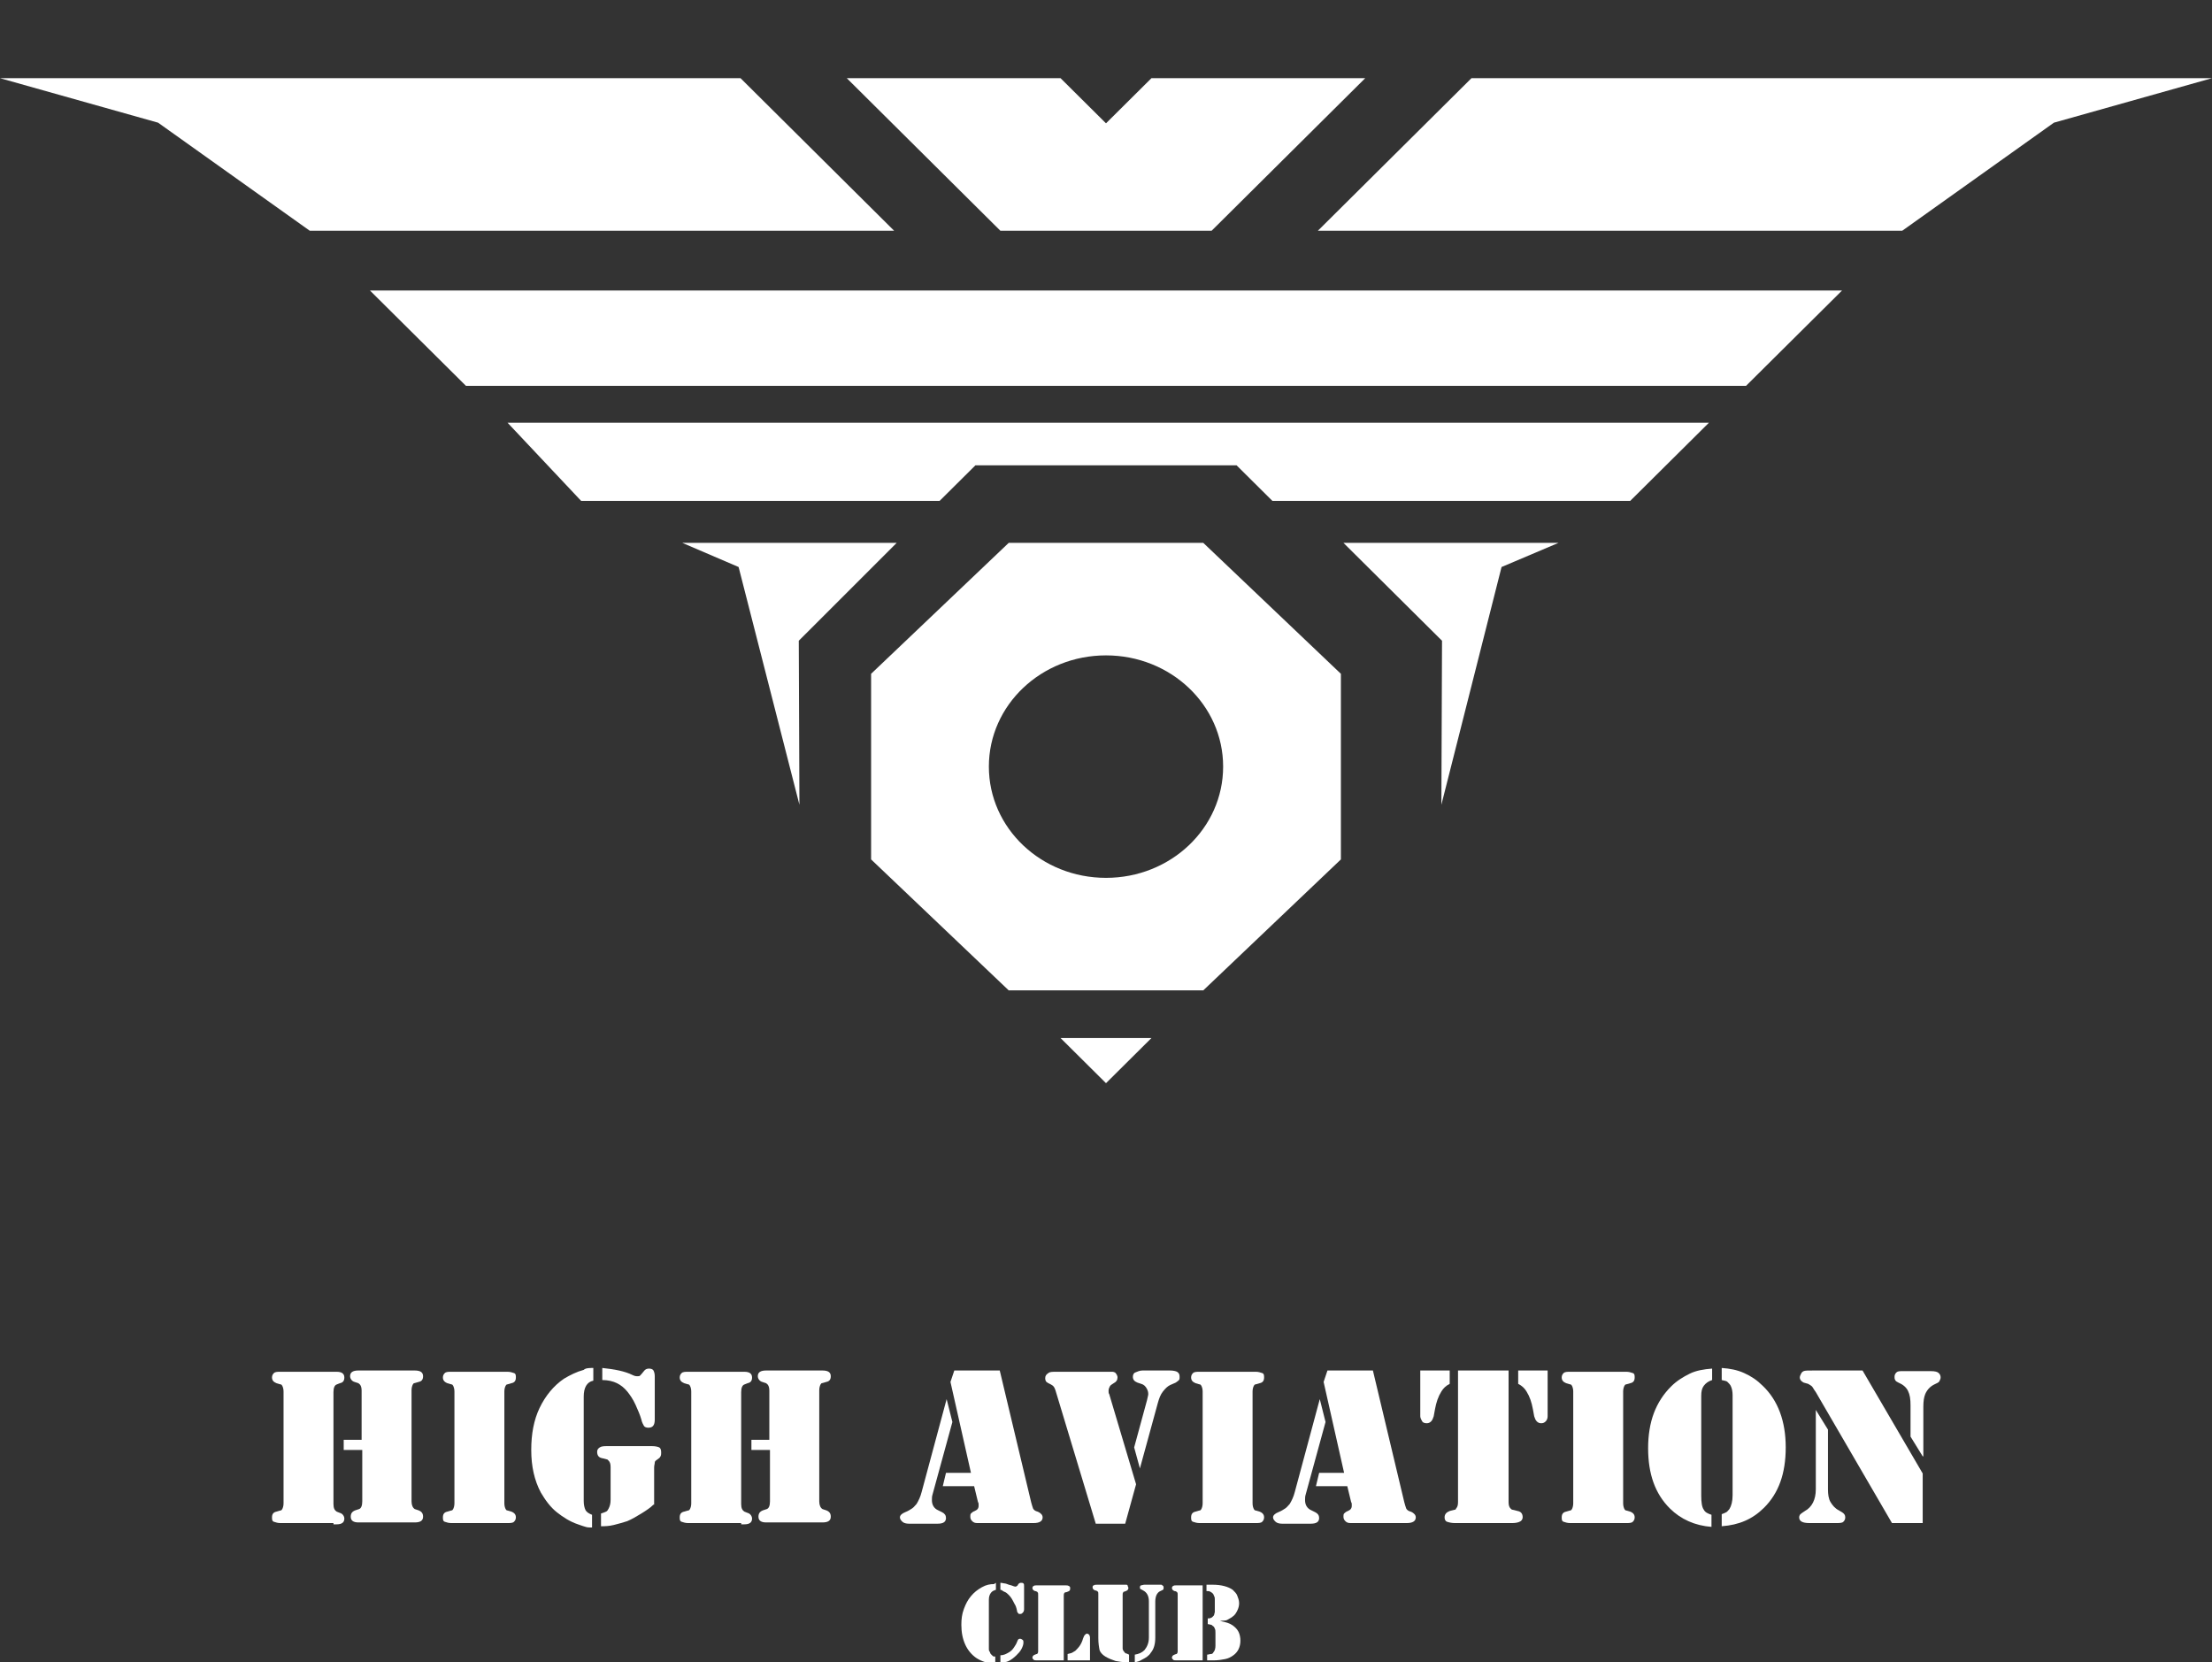 <svg width="189" height="142" viewBox="0 0 189 142" fill="none" xmlns="http://www.w3.org/2000/svg">
<rect x="0" y="0" width="189" height="142" fill="#333333" stroke="none"/>
<g clip-path="url(#clip0)">
<path d="M157.391 24.816L149.187 32.961H39.812L31.609 24.816H90.617H98.383H157.391Z" fill="white"/>
<path d="M139.289 42.79H108.719L105.656 39.749H83.344L80.281 42.79H49.656L43.367 36.111H146.016L139.289 42.79Z" fill="white"/>
<path d="M68.305 68.746L63.109 48.438L58.297 46.374H76.617L68.25 54.736L68.305 68.746Z" fill="white"/>
<path d="M123.156 68.746L128.297 48.438L133.164 46.374H114.789L123.211 54.736L123.156 68.746Z" fill="white"/>
<path d="M189 6.679L175.492 10.48L162.531 19.712H112.602L125.727 6.679H189Z" fill="white"/>
<path d="M0 6.679L13.508 10.48L26.469 19.712H76.398L63.273 6.679H0Z" fill="white"/>
<path d="M102.812 46.374H86.188L74.43 57.56V73.416L86.188 84.603H102.812L114.57 73.416V57.56L102.812 46.374ZM94.5 74.991C88.977 74.991 84.492 70.756 84.492 65.488C84.492 60.221 88.977 55.986 94.5 55.986C100.023 55.986 104.508 60.221 104.508 65.488C104.508 70.756 100.023 74.991 94.5 74.991Z" fill="white"/>
<path d="M116.648 6.679L103.523 19.712H85.477L72.352 6.679H90.617L94.5 10.535L98.383 6.679H116.648Z" fill="white"/>
<path d="M98.383 88.675L94.5 92.531L90.617 88.675H98.383Z" fill="white"/>
<path d="M28.492 130.108H24.227H23.953C23.734 130.108 23.57 130.054 23.406 129.999C23.242 129.945 23.242 129.782 23.242 129.619C23.242 129.348 23.352 129.185 23.625 129.13C23.844 129.076 23.953 129.022 24.008 129.022C24.062 129.022 24.062 128.967 24.117 128.913C24.172 128.805 24.227 128.642 24.227 128.424V118.867C24.227 118.65 24.172 118.487 24.117 118.379C24.062 118.324 24.062 118.27 24.008 118.27C23.953 118.27 23.844 118.216 23.625 118.161C23.352 118.053 23.242 117.89 23.242 117.673C23.242 117.51 23.297 117.401 23.406 117.293C23.516 117.184 23.734 117.184 23.953 117.184H24.227H28.492H28.766C29.203 117.184 29.422 117.347 29.422 117.673C29.422 117.944 29.312 118.107 29.039 118.161L28.766 118.27C28.602 118.324 28.492 118.541 28.492 118.922V128.479C28.492 128.859 28.602 129.022 28.766 129.13L29.039 129.239C29.258 129.293 29.422 129.511 29.422 129.728C29.422 130.054 29.203 130.216 28.766 130.216H28.492V130.108ZM29.312 122.994H30.898V118.813C30.898 118.433 30.789 118.27 30.625 118.161L30.297 118.053C30.078 117.998 29.914 117.781 29.914 117.564C29.914 117.238 30.133 117.075 30.625 117.075H30.898H35.164H35.438C35.93 117.075 36.148 117.238 36.148 117.564C36.148 117.836 36.039 117.998 35.766 118.053C35.547 118.107 35.438 118.161 35.383 118.161C35.328 118.161 35.328 118.216 35.273 118.27C35.219 118.379 35.164 118.541 35.164 118.759V128.262C35.164 128.587 35.273 128.805 35.438 128.913L35.766 129.022C36.039 129.13 36.148 129.293 36.148 129.565C36.148 129.891 35.93 130.054 35.438 130.054H35.164H30.898H30.625C30.188 130.054 29.969 129.891 29.969 129.565C29.969 129.293 30.078 129.13 30.352 129.022L30.68 128.913C30.844 128.859 30.953 128.642 30.953 128.262V123.863H29.367V122.994H29.312Z" fill="white"/>
<path d="M43.148 130.108H38.828H38.555C38.336 130.108 38.172 130.054 38.008 129.999C37.844 129.945 37.844 129.782 37.844 129.619C37.844 129.348 37.953 129.185 38.227 129.13C38.445 129.076 38.555 129.022 38.609 129.022C38.664 129.022 38.664 128.967 38.719 128.913C38.773 128.805 38.828 128.642 38.828 128.424V118.867C38.828 118.65 38.773 118.487 38.719 118.379C38.664 118.324 38.664 118.27 38.609 118.27C38.555 118.27 38.445 118.216 38.227 118.161C37.953 118.053 37.844 117.89 37.844 117.673C37.844 117.51 37.898 117.401 38.008 117.293C38.117 117.184 38.336 117.184 38.555 117.184H38.828H43.094H43.367C43.586 117.184 43.75 117.238 43.914 117.293C44.078 117.347 44.078 117.51 44.078 117.673C44.078 117.944 43.969 118.107 43.695 118.161C43.477 118.216 43.367 118.27 43.312 118.27C43.258 118.27 43.258 118.324 43.203 118.379C43.148 118.487 43.094 118.65 43.094 118.867V128.424C43.094 128.642 43.148 128.805 43.203 128.913C43.258 128.967 43.258 129.022 43.312 129.022C43.367 129.022 43.477 129.076 43.695 129.13C43.969 129.239 44.078 129.402 44.078 129.619C44.078 129.782 44.023 129.891 43.914 129.999C43.805 130.108 43.586 130.108 43.367 130.108H43.148Z" fill="white"/>
<path d="M50.695 116.858V117.944C50.148 118.053 49.875 118.541 49.875 119.302V128.207C49.875 128.533 49.93 128.805 50.039 129.022C50.148 129.185 50.312 129.293 50.586 129.402V130.488C50.367 130.488 50.203 130.488 50.039 130.434C49.875 130.379 49.656 130.325 49.383 130.216C48.727 129.999 48.125 129.619 47.578 129.185C47.031 128.75 46.594 128.153 46.211 127.501C45.664 126.47 45.391 125.275 45.391 123.863C45.391 122.506 45.609 121.311 46.102 120.279C46.594 119.247 47.305 118.379 48.18 117.781C48.727 117.455 49.273 117.184 49.875 117.021C50.039 116.858 50.367 116.858 50.695 116.858ZM55.836 128.533C55.562 128.805 55.234 129.022 54.797 129.293C54.359 129.565 53.977 129.782 53.594 129.945C53.266 130.054 52.883 130.162 52.445 130.271C52.008 130.379 51.68 130.379 51.352 130.379V129.293C51.516 129.239 51.68 129.185 51.789 129.13C51.898 129.076 51.953 128.967 52.008 128.859C52.117 128.642 52.172 128.424 52.172 128.099V125.329C52.172 125.058 52.117 124.895 52.008 124.786C51.953 124.732 51.898 124.678 51.898 124.678C51.898 124.678 51.68 124.623 51.461 124.569C51.133 124.515 51.023 124.298 51.023 124.026C51.023 123.863 51.078 123.754 51.242 123.646C51.406 123.537 51.625 123.537 51.898 123.537H52.227H55.727C56 123.537 56.219 123.592 56.328 123.646C56.438 123.7 56.492 123.863 56.492 124.08C56.492 124.189 56.492 124.298 56.438 124.406C56.383 124.515 56.328 124.569 56.164 124.678C56 124.786 55.945 124.841 55.945 124.949C55.945 125.058 55.891 125.166 55.891 125.384V128.533H55.836ZM51.461 117.89V116.858C52.5 116.967 53.375 117.13 54.031 117.455C54.25 117.564 54.359 117.564 54.469 117.564C54.578 117.564 54.633 117.564 54.688 117.51C54.742 117.455 54.852 117.347 55.016 117.13C55.125 116.967 55.289 116.912 55.453 116.912C55.617 116.912 55.781 116.967 55.836 117.075C55.891 117.184 55.945 117.347 55.945 117.564V121.257C55.945 121.745 55.781 121.963 55.398 121.963C55.234 121.963 55.07 121.908 55.016 121.8C54.961 121.691 54.852 121.528 54.797 121.257C54.688 120.876 54.523 120.496 54.305 120.008C54.086 119.519 53.812 119.139 53.594 118.867C53.32 118.541 53.047 118.324 52.719 118.161C52.391 117.998 51.953 117.89 51.461 117.89Z" fill="white"/>
<path d="M63.328 130.108H59.062H58.789C58.57 130.108 58.406 130.054 58.242 129.999C58.078 129.945 58.078 129.782 58.078 129.619C58.078 129.348 58.188 129.185 58.461 129.13C58.68 129.076 58.789 129.022 58.844 129.022C58.898 129.022 58.898 128.967 58.953 128.913C59.008 128.805 59.062 128.642 59.062 128.424V118.867C59.062 118.65 59.008 118.487 58.953 118.379C58.898 118.324 58.898 118.27 58.844 118.27C58.789 118.27 58.68 118.216 58.461 118.161C58.188 118.053 58.078 117.89 58.078 117.673C58.078 117.51 58.133 117.401 58.242 117.293C58.352 117.184 58.57 117.184 58.789 117.184H59.062H63.328H63.602C64.039 117.184 64.258 117.347 64.258 117.673C64.258 117.944 64.148 118.107 63.875 118.161L63.602 118.27C63.438 118.324 63.328 118.541 63.328 118.922V128.479C63.328 128.859 63.438 129.022 63.602 129.13L63.875 129.239C64.094 129.293 64.258 129.511 64.258 129.728C64.258 130.054 64.039 130.216 63.602 130.216H63.328V130.108ZM64.148 122.994H65.734V118.813C65.734 118.433 65.625 118.27 65.461 118.161L65.133 118.053C64.914 117.998 64.75 117.781 64.75 117.564C64.75 117.238 64.969 117.075 65.461 117.075H65.734H70H70.273C70.766 117.075 70.984 117.238 70.984 117.564C70.984 117.836 70.875 117.998 70.602 118.053C70.383 118.107 70.273 118.161 70.219 118.161C70.164 118.161 70.164 118.216 70.109 118.27C70.055 118.379 70 118.541 70 118.759V128.262C70 128.587 70.109 128.805 70.273 128.913L70.602 129.022C70.875 129.13 70.984 129.293 70.984 129.565C70.984 129.891 70.766 130.054 70.273 130.054H70H65.734H65.461C65.023 130.054 64.805 129.891 64.805 129.565C64.805 129.293 64.914 129.13 65.188 129.022L65.516 128.913C65.68 128.859 65.789 128.642 65.789 128.262V123.863H64.203V122.994H64.148Z" fill="white"/>
<path d="M80.883 119.519L81.375 121.474L79.68 127.664C79.625 127.827 79.625 127.99 79.625 128.153C79.625 128.533 79.789 128.859 80.172 129.022L80.5 129.185C80.719 129.293 80.828 129.456 80.828 129.673C80.828 129.999 80.609 130.162 80.117 130.162H77.656C77.438 130.162 77.219 130.108 77.109 129.999C77 129.891 76.891 129.782 76.891 129.619C76.891 129.456 77.055 129.293 77.328 129.185C77.602 129.076 77.766 128.967 77.93 128.859C78.094 128.75 78.148 128.642 78.312 128.479C78.477 128.207 78.641 127.881 78.75 127.447L80.883 119.519ZM81.539 117.075H85.422L88.102 128.316C88.156 128.533 88.211 128.696 88.266 128.859C88.32 128.967 88.43 129.076 88.648 129.13C88.812 129.185 88.922 129.293 88.977 129.348C89.031 129.402 89.086 129.511 89.086 129.619C89.086 129.945 88.812 130.108 88.32 130.108H83.508C83.289 130.108 83.18 130.054 83.07 129.945C82.961 129.836 82.906 129.728 82.906 129.565C82.906 129.456 82.906 129.348 82.961 129.293C83.016 129.239 83.125 129.13 83.289 129.076C83.398 129.022 83.508 128.967 83.562 128.859C83.617 128.75 83.617 128.696 83.617 128.587C83.617 128.479 83.617 128.37 83.562 128.316L83.234 126.958H80.555L80.828 125.818H82.961L81.211 118.053L81.539 117.075Z" fill="white"/>
<path d="M97.07 126.795L96.141 130.162H93.625L90.18 118.759C90.125 118.596 90.07 118.487 90.016 118.433C89.961 118.379 89.906 118.324 89.797 118.27C89.578 118.161 89.469 118.107 89.414 118.053C89.359 117.998 89.305 117.89 89.305 117.727C89.305 117.51 89.414 117.401 89.578 117.293C89.688 117.184 89.961 117.184 90.234 117.184H94.5C94.773 117.184 94.938 117.184 95.047 117.184C95.156 117.184 95.211 117.238 95.266 117.238C95.32 117.293 95.375 117.347 95.43 117.455C95.484 117.564 95.484 117.618 95.484 117.673C95.484 117.89 95.375 118.053 95.156 118.161C94.992 118.27 94.883 118.324 94.828 118.433C94.773 118.541 94.719 118.65 94.719 118.813C94.719 118.922 94.719 119.03 94.773 119.085L97.07 126.795ZM97.398 125.438L96.906 123.646L98 119.628C98.055 119.356 98.109 119.193 98.109 119.139C98.109 118.976 98.109 118.867 98 118.65C97.891 118.433 97.727 118.27 97.508 118.216L97.18 118.107C96.906 117.998 96.797 117.836 96.797 117.618C96.797 117.455 96.852 117.293 97.016 117.238C97.18 117.184 97.344 117.075 97.617 117.075H99.969C100.242 117.075 100.461 117.13 100.57 117.184C100.734 117.293 100.789 117.401 100.789 117.618C100.789 117.727 100.789 117.836 100.734 117.89C100.68 117.944 100.625 117.998 100.461 118.107L99.969 118.324C99.75 118.433 99.586 118.596 99.367 118.867C99.148 119.139 99.039 119.465 98.93 119.845L97.398 125.438Z" fill="white"/>
<path d="M107.023 130.108H102.758H102.484C102.266 130.108 102.102 130.054 101.937 129.999C101.773 129.945 101.773 129.782 101.773 129.619C101.773 129.348 101.883 129.185 102.156 129.13C102.375 129.076 102.484 129.022 102.539 129.022C102.594 129.022 102.594 128.967 102.648 128.913C102.703 128.805 102.758 128.642 102.758 128.424V118.867C102.758 118.65 102.703 118.487 102.648 118.379C102.594 118.324 102.594 118.27 102.539 118.27C102.484 118.27 102.375 118.216 102.156 118.161C101.883 118.053 101.773 117.89 101.773 117.673C101.773 117.51 101.828 117.401 101.937 117.293C102.047 117.184 102.266 117.184 102.484 117.184H102.758H107.023H107.297C107.516 117.184 107.68 117.238 107.844 117.293C108.008 117.347 108.008 117.51 108.008 117.673C108.008 117.944 107.898 118.107 107.625 118.161C107.406 118.216 107.297 118.27 107.242 118.27C107.188 118.27 107.187 118.324 107.133 118.379C107.078 118.487 107.023 118.65 107.023 118.867V128.424C107.023 128.642 107.078 128.805 107.133 128.913C107.187 128.967 107.188 129.022 107.242 129.022C107.297 129.022 107.406 129.076 107.625 129.13C107.898 129.239 108.008 129.402 108.008 129.619C108.008 129.782 107.953 129.891 107.844 129.999C107.734 130.108 107.516 130.108 107.297 130.108H107.023Z" fill="white"/>
<path d="M112.766 119.519L113.258 121.474L111.563 127.664C111.508 127.827 111.508 127.99 111.508 128.153C111.508 128.533 111.672 128.859 112.055 129.022L112.383 129.185C112.602 129.293 112.711 129.456 112.711 129.673C112.711 129.999 112.492 130.162 112 130.162H109.539C109.32 130.162 109.102 130.108 108.992 129.999C108.883 129.891 108.773 129.782 108.773 129.619C108.773 129.456 108.938 129.293 109.211 129.185C109.484 129.076 109.648 128.967 109.813 128.859C109.977 128.75 110.031 128.642 110.195 128.479C110.359 128.207 110.523 127.881 110.633 127.447L112.766 119.519ZM113.422 117.075H117.305L119.984 128.316C120.039 128.533 120.094 128.696 120.148 128.859C120.203 128.967 120.312 129.076 120.531 129.13C120.695 129.185 120.805 129.293 120.859 129.348C120.914 129.402 120.969 129.511 120.969 129.619C120.969 129.945 120.695 130.108 120.203 130.108H115.391C115.172 130.108 115.063 130.054 114.953 129.945C114.844 129.836 114.789 129.728 114.789 129.565C114.789 129.456 114.789 129.348 114.844 129.293C114.898 129.239 115.008 129.13 115.172 129.076C115.281 129.022 115.391 128.967 115.445 128.859C115.5 128.75 115.5 128.696 115.5 128.587C115.5 128.479 115.5 128.37 115.445 128.316L115.117 126.958H112.438L112.711 125.818H114.844L113.094 118.053L113.422 117.075Z" fill="white"/>
<path d="M121.352 117.075H123.867V118.216C123.539 118.379 123.32 118.596 123.156 118.867C122.883 119.302 122.719 119.79 122.609 120.388L122.5 120.985C122.445 121.148 122.391 121.311 122.281 121.42C122.172 121.528 122.063 121.582 121.898 121.582C121.734 121.582 121.57 121.528 121.516 121.42C121.461 121.311 121.352 121.148 121.352 120.985V117.075ZM128.898 117.075V128.316C128.898 128.587 128.953 128.75 129.063 128.859C129.117 128.913 129.172 128.968 129.227 128.968C129.281 128.968 129.445 129.022 129.664 129.076C129.992 129.13 130.102 129.348 130.102 129.619C130.102 129.782 129.992 129.945 129.828 129.999C129.719 130.054 129.5 130.108 129.227 130.108H128.898H124.633H124.305C124.031 130.108 123.813 130.054 123.648 129.999C123.484 129.945 123.43 129.782 123.43 129.619C123.43 129.348 123.594 129.185 123.867 129.076C124.141 129.022 124.25 128.968 124.305 128.968C124.359 128.968 124.414 128.913 124.414 128.859C124.523 128.75 124.578 128.587 124.578 128.316V117.075H128.898ZM132.234 117.075V120.985C132.234 121.148 132.18 121.311 132.07 121.42C131.961 121.528 131.852 121.582 131.688 121.582C131.523 121.582 131.414 121.528 131.305 121.42C131.195 121.311 131.141 121.148 131.086 120.985L130.977 120.388C130.867 119.79 130.703 119.302 130.43 118.867C130.266 118.596 130.047 118.379 129.719 118.216V117.075H132.234Z" fill="white"/>
<path d="M138.687 130.108H134.422H134.148C133.93 130.108 133.766 130.054 133.602 129.999C133.438 129.945 133.438 129.782 133.438 129.619C133.438 129.348 133.547 129.185 133.82 129.13C134.039 129.076 134.148 129.022 134.203 129.022C134.258 129.022 134.258 128.967 134.313 128.913C134.367 128.805 134.422 128.642 134.422 128.424V118.867C134.422 118.65 134.367 118.487 134.313 118.379C134.258 118.324 134.258 118.27 134.203 118.27C134.148 118.27 134.039 118.216 133.82 118.161C133.547 118.053 133.438 117.89 133.438 117.673C133.438 117.51 133.492 117.401 133.602 117.293C133.711 117.184 133.93 117.184 134.148 117.184H134.422H138.687H138.961C139.18 117.184 139.344 117.238 139.508 117.293C139.672 117.347 139.672 117.51 139.672 117.673C139.672 117.944 139.562 118.107 139.289 118.161C139.07 118.216 138.961 118.27 138.906 118.27C138.852 118.27 138.852 118.324 138.797 118.379C138.742 118.487 138.687 118.65 138.687 118.867V128.424C138.687 128.642 138.742 128.805 138.797 128.913C138.852 128.967 138.852 129.022 138.906 129.022C138.961 129.022 139.07 129.076 139.289 129.13C139.562 129.239 139.672 129.402 139.672 129.619C139.672 129.782 139.617 129.891 139.508 129.999C139.398 130.108 139.18 130.108 138.961 130.108H138.687Z" fill="white"/>
<path d="M146.289 117.89C145.961 117.998 145.742 118.161 145.578 118.379C145.414 118.596 145.359 118.867 145.359 119.247V127.773C145.359 128.316 145.414 128.75 145.578 128.967C145.688 129.185 145.906 129.293 146.234 129.402V130.434C144.812 130.325 143.609 129.782 142.68 128.859C141.422 127.61 140.82 125.927 140.82 123.7C140.82 122.614 140.984 121.582 141.312 120.714C141.641 119.845 142.133 119.085 142.789 118.433C143.281 117.944 143.828 117.618 144.375 117.347C144.922 117.075 145.578 116.967 146.289 116.912V117.89ZM147.109 117.89V116.858C147.82 116.912 148.422 117.021 149.023 117.293C149.625 117.564 150.117 117.89 150.609 118.379C151.922 119.628 152.578 121.419 152.578 123.646C152.578 125.872 151.977 127.556 150.719 128.805C149.734 129.782 148.586 130.271 147.109 130.379V129.348C147.273 129.293 147.383 129.239 147.492 129.185C147.602 129.13 147.656 129.022 147.766 128.913C147.93 128.642 148.039 128.262 148.039 127.719V119.193C148.039 118.867 147.984 118.596 147.875 118.379C147.82 118.27 147.711 118.161 147.602 118.053C147.492 117.944 147.273 117.944 147.109 117.89Z" fill="white"/>
<path d="M155.148 120.442L156.187 122.125V127.23C156.187 127.664 156.242 128.044 156.406 128.316C156.57 128.587 156.789 128.859 157.117 129.022L157.391 129.185C157.555 129.293 157.664 129.402 157.664 129.619C157.664 129.782 157.609 129.891 157.5 129.999C157.391 130.108 157.172 130.108 156.844 130.108H154.602C154 130.108 153.727 129.945 153.727 129.619C153.727 129.511 153.781 129.402 153.836 129.348C153.891 129.293 154.055 129.185 154.219 129.076C154.82 128.75 155.148 128.099 155.148 127.23V120.442ZM159.141 117.075L164.281 125.872V130.108H161.656L155.148 118.922C154.984 118.704 154.875 118.487 154.82 118.433C154.766 118.379 154.602 118.27 154.492 118.216L154.109 118.107C154 118.053 153.945 117.998 153.891 117.944C153.836 117.89 153.781 117.781 153.781 117.673C153.781 117.564 153.836 117.455 153.891 117.347C153.945 117.238 154 117.184 154.109 117.13C154.219 117.075 154.492 117.075 154.984 117.075H159.141ZM164.281 124.406L163.242 122.723V120.062C163.242 119.519 163.187 119.139 163.023 118.813C162.859 118.487 162.586 118.27 162.203 118.107C162.094 118.053 161.984 117.998 161.93 117.89C161.875 117.781 161.875 117.727 161.875 117.618C161.875 117.455 161.93 117.347 162.039 117.238C162.148 117.13 162.312 117.13 162.586 117.13H164.992C165.32 117.13 165.539 117.184 165.648 117.293C165.758 117.401 165.812 117.51 165.812 117.673C165.812 117.781 165.758 117.89 165.703 117.998C165.648 118.107 165.484 118.161 165.266 118.27C164.938 118.433 164.664 118.704 164.5 119.085C164.391 119.356 164.336 119.682 164.336 120.171V124.406H164.281Z" fill="white"/>
<path d="M85.094 135.212V135.81C84.93 135.864 84.766 135.918 84.656 136.081C84.547 136.244 84.492 136.407 84.492 136.678V140.642V140.86C84.492 140.914 84.492 141.023 84.547 141.077C84.602 141.131 84.602 141.24 84.656 141.294C84.711 141.348 84.766 141.403 84.82 141.457C84.875 141.511 84.93 141.511 85.039 141.511V142.109C84.438 142.109 83.891 141.946 83.398 141.62C83.016 141.348 82.688 140.968 82.469 140.48C82.25 139.991 82.141 139.448 82.141 138.796C82.141 138.307 82.195 137.873 82.359 137.439C82.523 137.004 82.688 136.678 82.961 136.353C83.234 136.027 83.508 135.81 83.891 135.592C84.273 135.375 84.602 135.321 84.93 135.321L85.094 135.212ZM85.477 135.81V135.212C85.641 135.212 85.75 135.267 85.859 135.267C85.969 135.267 86.133 135.375 86.406 135.429C86.57 135.484 86.68 135.538 86.734 135.538C86.844 135.538 86.898 135.484 86.953 135.429L87.008 135.321C87.062 135.267 87.117 135.212 87.227 135.212C87.336 135.212 87.391 135.212 87.445 135.267C87.5 135.321 87.5 135.375 87.5 135.484V137.493C87.5 137.602 87.445 137.71 87.391 137.764C87.336 137.819 87.281 137.873 87.172 137.873C87.117 137.873 87.008 137.873 87.008 137.819C86.953 137.764 86.898 137.71 86.898 137.602C86.844 137.33 86.789 137.167 86.68 137.004C86.516 136.678 86.406 136.461 86.188 136.244C86.078 136.135 85.969 136.027 85.805 135.972C85.641 135.918 85.641 135.81 85.477 135.81ZM85.477 142V141.403C85.75 141.403 85.969 141.294 86.242 141.131C86.406 141.023 86.516 140.914 86.625 140.751C86.734 140.588 86.844 140.425 86.898 140.262C86.953 140.154 86.953 140.099 87.008 140.045C87.062 139.991 87.117 139.991 87.172 139.991C87.227 139.991 87.336 140.045 87.391 140.099C87.445 140.154 87.445 140.208 87.445 140.317C87.445 140.48 87.391 140.642 87.281 140.86C87.172 141.077 87.008 141.24 86.844 141.403C86.625 141.62 86.406 141.783 86.188 141.891C85.969 142 85.805 142 85.477 142Z" fill="white"/>
<path d="M90.836 141.837H88.703H88.594C88.484 141.837 88.375 141.837 88.32 141.783C88.266 141.728 88.211 141.674 88.211 141.62C88.211 141.511 88.266 141.403 88.43 141.348C88.539 141.294 88.594 141.294 88.594 141.294C88.594 141.294 88.648 141.294 88.648 141.24C88.703 141.185 88.703 141.131 88.703 141.023V136.244C88.703 136.135 88.703 136.027 88.648 136.027C88.648 135.972 88.594 135.972 88.594 135.972C88.594 135.972 88.539 135.918 88.43 135.918C88.32 135.864 88.211 135.81 88.211 135.647C88.211 135.592 88.266 135.484 88.32 135.484C88.375 135.429 88.484 135.429 88.594 135.429H88.703H90.836H91C91.164 135.429 91.219 135.429 91.328 135.484C91.438 135.538 91.438 135.592 91.438 135.701C91.438 135.864 91.383 135.918 91.219 135.972C91.109 136.027 91 136.027 91 136.027L90.945 136.081C90.891 136.135 90.891 136.244 90.891 136.353V141.837H90.836ZM91.219 141.837V141.294C91.383 141.24 91.492 141.24 91.602 141.185C91.711 141.131 91.766 141.077 91.875 141.023C91.984 140.914 92.148 140.751 92.258 140.588C92.367 140.425 92.477 140.208 92.531 139.991C92.586 139.828 92.641 139.719 92.695 139.665C92.75 139.611 92.805 139.556 92.859 139.556C92.969 139.556 93.023 139.611 93.078 139.665C93.078 139.719 93.133 139.774 93.133 139.882V141.837H91.219Z" fill="white"/>
<path d="M93.844 139.937V136.19C93.844 136.081 93.844 135.972 93.789 135.972C93.789 135.918 93.734 135.918 93.734 135.918C93.734 135.918 93.68 135.864 93.57 135.864C93.461 135.81 93.352 135.755 93.352 135.592C93.352 135.484 93.406 135.429 93.461 135.429C93.516 135.375 93.625 135.375 93.734 135.375H93.844H95.977H96.086H96.25C96.305 135.375 96.359 135.429 96.359 135.484C96.359 135.538 96.414 135.592 96.414 135.647C96.414 135.755 96.359 135.864 96.195 135.918C96.086 135.972 96.031 135.972 96.031 135.972C96.031 135.972 95.977 135.972 95.977 136.027C95.922 136.081 95.922 136.135 95.922 136.244V140.262C95.922 140.534 95.922 140.697 95.922 140.805C95.922 140.914 95.977 141.023 96.031 141.077C96.086 141.131 96.141 141.24 96.195 141.24C96.25 141.24 96.359 141.294 96.469 141.348V142H96.359C95.922 142 95.594 141.946 95.32 141.891C94.992 141.783 94.719 141.674 94.445 141.511C94.172 141.348 94.008 141.131 93.953 140.968C93.898 140.697 93.844 140.371 93.844 139.937ZM96.961 142V141.348C97.289 141.294 97.562 141.185 97.781 140.968C98 140.697 98.164 140.371 98.164 139.882V136.787C98.164 136.353 98 136.027 97.672 135.864C97.562 135.81 97.508 135.755 97.453 135.755C97.398 135.701 97.398 135.647 97.398 135.592C97.398 135.484 97.453 135.429 97.508 135.429C97.562 135.429 97.672 135.375 97.781 135.375H98.984C99.094 135.375 99.148 135.375 99.203 135.375C99.258 135.375 99.258 135.375 99.312 135.429C99.422 135.484 99.422 135.538 99.422 135.647C99.422 135.701 99.422 135.755 99.367 135.81C99.367 135.81 99.258 135.864 99.148 135.918C98.984 135.972 98.875 136.135 98.82 136.244C98.766 136.353 98.711 136.57 98.711 136.787V139.882C98.711 140.425 98.602 140.86 98.328 141.185C98.164 141.457 97.891 141.62 97.562 141.783C97.398 141.891 97.234 141.946 96.961 142Z" fill="white"/>
<path d="M102.758 135.321V141.837H100.625H100.516C100.406 141.837 100.297 141.837 100.242 141.783C100.187 141.728 100.133 141.674 100.133 141.62C100.133 141.511 100.187 141.403 100.352 141.348C100.461 141.294 100.516 141.294 100.516 141.294C100.516 141.294 100.57 141.294 100.57 141.24C100.625 141.185 100.625 141.131 100.625 141.023V136.244C100.625 136.135 100.625 136.027 100.57 136.027C100.57 135.972 100.516 135.972 100.516 135.972C100.516 135.972 100.461 135.918 100.352 135.918C100.242 135.864 100.133 135.81 100.133 135.647C100.133 135.592 100.187 135.484 100.242 135.484C100.297 135.429 100.406 135.429 100.516 135.429H100.625H102.758V135.321ZM104.234 138.47C104.508 138.525 104.727 138.579 104.891 138.633C105.055 138.688 105.164 138.742 105.328 138.85C105.547 139.013 105.711 139.176 105.82 139.394C105.93 139.611 105.984 139.882 105.984 140.154C105.984 140.697 105.766 141.131 105.383 141.403C105.164 141.566 104.945 141.674 104.672 141.728C104.398 141.783 104.07 141.837 103.688 141.837H103.141V141.348C103.25 141.348 103.359 141.294 103.469 141.294C103.578 141.294 103.633 141.24 103.688 141.131C103.797 141.023 103.852 140.805 103.852 140.588V139.502C103.852 139.339 103.852 139.231 103.797 139.122C103.742 139.013 103.742 138.959 103.633 138.905C103.578 138.85 103.523 138.796 103.469 138.796C103.414 138.796 103.305 138.742 103.195 138.742V138.253C103.305 138.253 103.414 138.253 103.469 138.199C103.523 138.199 103.578 138.145 103.633 138.09C103.687 138.036 103.742 137.982 103.742 137.927C103.742 137.873 103.797 137.764 103.797 137.71V137.439V136.624C103.797 136.515 103.797 136.461 103.742 136.353C103.687 136.244 103.687 136.19 103.633 136.135C103.578 136.081 103.523 136.027 103.414 135.972C103.305 135.918 103.25 135.918 103.086 135.918V135.375H103.633C104.344 135.375 104.945 135.538 105.328 135.81C105.492 135.972 105.656 136.135 105.711 136.298C105.766 136.461 105.875 136.678 105.875 136.95C105.875 137.167 105.82 137.384 105.711 137.602C105.602 137.819 105.492 137.982 105.328 138.09C105.219 138.199 105.055 138.253 104.891 138.362C104.727 138.47 104.563 138.416 104.234 138.47Z" fill="white"/>
</g>
<defs>
<clipPath id="clip0">
<rect width="189" height="142" fill="white"/>
</clipPath>
</defs>
</svg>

